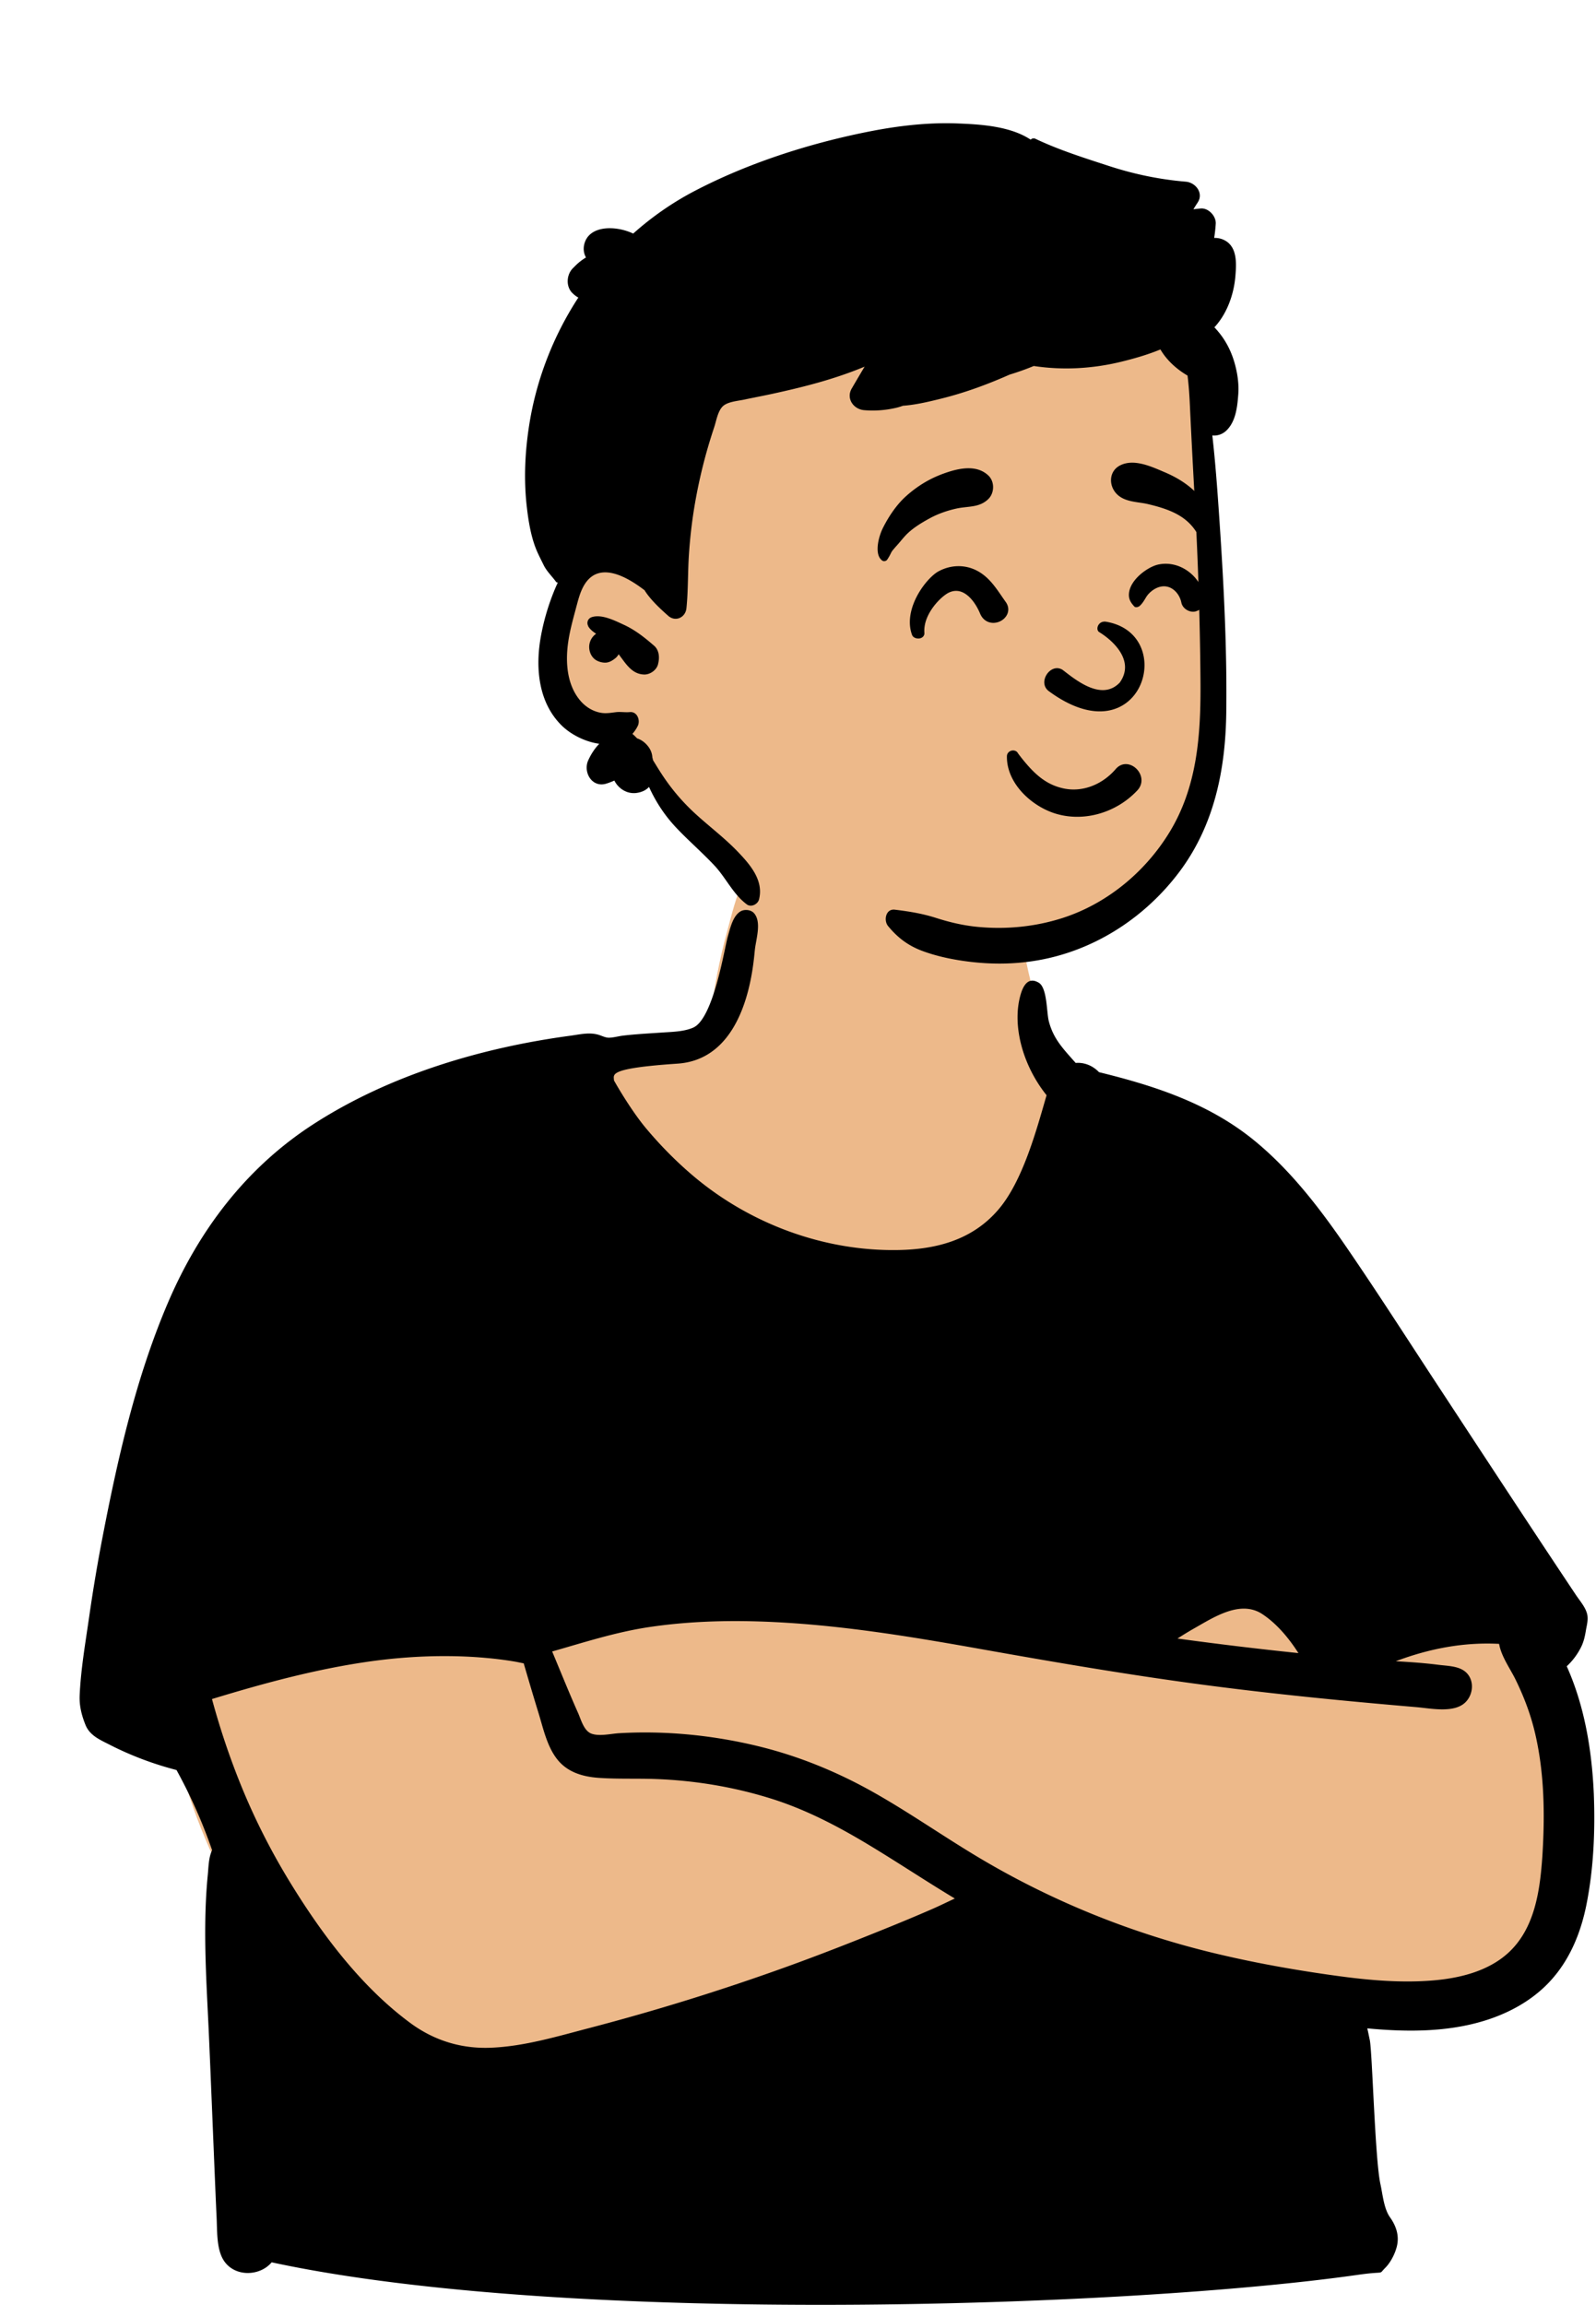 <svg xmlns="http://www.w3.org/2000/svg" fill="none" viewBox="0 0 842 1216"><path fill="#EDB98A" fill-rule="evenodd" d="M659.933 699.977c-8.684-3.096-17.054-6.672-24.68-11.932-21.983-16.363-36.317-40.988-49.861-64.319-19.078-33.933-32.669-70.091-42.064-107.811-4.037-16.206-5.408-34.996-14.58-49.364-20.792-30.085-81.761-26.187-114.136-20.906-21.68 3.836-26.161 28.098-31.085 46.051-4.1 14.917-6.784 30.003-9.037 45.291-5.36 3.524-11.411 6.386-17.179 8.879-62.859 19.275-73.907 55.009-97.916 110.207-40.551 80.229-150.586 111.642-167.207 206.591-10.709 62.685 19.744 121.658 51.141 173.766 29.24 56.93 70.061 84.24 135.07 70.8 60.975-13.68 119.575-36.56 179.477-54.24 29.013-7.14 57.98-25.69 88.499-19.22 62.885 14.12 127.496 20.76 191.942 18.93 90.484 3.66 90.47-83.187 81.183-150.44-6.505-104.661-59.295-171.865-159.567-202.283Z" clip-rule="evenodd"/><path fill="#000" fill-rule="evenodd" d="M665.983 851.422c7.561 5 13.92 12.581 19.025 20.559a1972.89 1972.89 0 0 1-63.815-7.683c2.779-1.776 5.584-3.513 8.453-5.153 10.467-5.898 24.649-15.451 36.337-7.723ZM311.898 914.42c-3.905-1.529-5.416-7.483-6.938-10.896-4.772-10.703-9.127-21.588-13.658-32.395 17.204-4.904 33.934-10.345 51.756-12.959 19.163-2.808 38.609-3.488 57.949-2.857 39.174 1.278 77.984 7.68 116.498 14.545 38.469 6.857 76.936 13.445 115.674 18.615 37.953 5.065 76.026 8.772 114.17 12.026 7.411.633 19.768 3.298 25.728-2.534 4.719-4.619 4.872-13.138-1.033-16.893-3.678-2.341-9.007-2.375-13.209-2.915-5.292-.681-10.605-1.134-15.929-1.487-2.169-.143-4.338-.275-6.508-.407 17.417-6.567 35.608-10.148 54.49-9.15 1.068 6.487 5.879 13.161 8.512 18.511 4.598 9.34 8.182 18.793 10.535 28.949 4.918 21.228 5.132 43.26 3.743 64.911-1.276 18.052-4.017 38.016-18.177 50.806-10.721 9.68-25.847 13.26-39.88 14.39-16.31 1.31-32.872-.09-49.045-2.28-22.684-3.06-45.474-7.12-67.712-12.55-43.071-10.53-84.355-27.28-122.444-49.996-18.575-11.075-36.299-23.535-55.129-34.189-19.187-10.858-39.603-19.281-61.041-24.511-23.991-5.853-49.071-8.351-73.729-6.907-4.279.25-10.461 1.802-14.623.173Zm-27.802-10.868c2.521 8.181 4.45 17.522 9.831 24.396 5.33 6.812 13.371 9.216 21.701 9.822 10.044.729 20.206.262 30.272.636 20.645.767 41.007 4.12 60.743 10.271 18.392 5.733 35.465 14.675 51.911 24.595 15.208 9.174 29.97 19.023 45.183 28.168-4.049 1.86-8.052 3.86-12.077 5.61-8.442 3.67-16.936 7.21-25.468 10.65-16.825 6.8-33.721 13.44-50.79 19.6a1206.292 1206.292 0 0 1-104.807 32.54c-16.886 4.41-34.012 9.57-51.555 10.3-15.556.65-29.965-3.75-42.511-13-26.022-19.18-46.725-46.87-63.461-74.182-9.943-16.227-18.62-33.277-25.797-50.906a391.5 391.5 0 0 1-9.885-27.125c-1.39-4.3-2.708-8.624-3.956-12.968a406.841 406.841 0 0 1-1.596-5.744c26.609-8.12 53.534-15.45 81.091-19.519 14.713-2.173 29.622-3.273 44.496-3.113 7.383.079 14.762.478 22.106 1.24 3.953.41 7.89.938 11.81 1.592 1.62.269 3.285.667 4.955.96 2.551 8.741 5.123 17.475 7.804 26.177Zm550.042-34.754c1.434-2.901 2.039-5.755 2.553-8.913.392-2.409 1.432-5.8.521-8.928-1.02-3.503-3.799-6.636-5.794-9.624a9339.801 9339.801 0 0 1-19.766-29.762c-17.887-27.041-35.652-54.16-53.445-81.262-15.79-24.051-31.314-48.318-47.585-72.046-13.913-20.29-29.078-40.245-48.122-56.025-24.079-19.952-52.751-29.351-82.7-36.685-3.271-3.395-7.64-5.249-12.31-4.873-6.598-7.483-11.842-12.71-14.219-22.226-1.139-4.558-.782-17.365-5.221-20.062-5.273-3.204-8.027 1.036-9.481 5.816-4.865 15.99.719 37.488 13.569 53.505-5.414 18.711-12.592 45.303-25.397 60.293-13.712 16.051-32.675 21.047-53.135 21.376-39.018.628-77.995-13.873-107.756-39.005-9.046-7.638-17.447-16.169-25.048-25.242-5.701-6.807-12.445-17.312-16.905-25.252 0-3.095-3.654-6.33 33.54-8.83 37.193-2.5 40.014-53.427 40.841-60.358.672-5.628 3.53-14.364-.436-18.953-1.683-1.949-5.137-2.263-7.271-.939-4.024 2.499-5.346 8.889-6.611 13.228-1.772 6.079-7.565 43.806-18.542 48.174-5.139 2.045-11.033 2.083-16.469 2.461-6.713.469-13.44.812-20.126 1.593-2.466.288-5.156 1.086-7.589 1.109-1.583.015-3.216-.754-4.746-1.294-5.164-1.825-10.324-.456-15.644.259-47.036 6.321-95.467 20.748-135.587 46.707-35.362 22.88-60.275 55.785-76.714 94.257-16.773 39.262-26.387 81.719-34.444 123.515a892.782 892.782 0 0 0-7.081 42.19c-1.957 13.641-4.405 27.587-4.991 41.366-.232 5.452 1.07 10.517 3.076 15.497 2.258 5.605 7.595 7.815 12.714 10.432 11.237 5.748 23.09 10.206 35.304 13.363 7.461 13.573 13.74 27.676 18.786 42.313-1.872 3.709-1.911 9.248-2.271 12.853-.893 8.977-1.275 18.004-1.355 27.014-.161 18.08.926 36.14 1.778 54.18.864 18.31 3.736 90.53 4.204 99.35.364 6.85-.126 16.43 3.483 22.51 5.546 9.35 19.234 9.04 25.574 1.46 157.524 33.86 453.624 23.66 572.879 6.62 15.516-2.22 10.644.24 14.59-3.68 2.961-2.94 5.481-7.98 6.3-12.03 1.094-5.41-.672-10.3-3.768-14.68-3.255-4.6-3.848-12.05-5.057-17.52-2.859-12.93-4.28-69.72-5.616-76.01-.416-1.97-.819-4.04-1.305-6.11 21.875 2.07 44.668 2.07 65.479-5.25 11.801-4.15 22.807-10.66 31.279-19.97 10.258-11.26 15.965-25.45 18.9-40.25 3.787-19.094 4.591-38.869 3.847-58.276-1.034-22.936-4.838-46.195-14.28-67.254a35.203 35.203 0 0 0 7.57-10.132Z" clip-rule="evenodd"/><path fill="#EDB98A" fill-rule="evenodd" d="M634.529 304.003c-2.153-18.915.633-58.451.82-60.853 1.18-15.185-5.935-75.148-19.385-69.623-22.562-17.861-52.613-21.805-80.713-23.689-58.367-3.914-120.46 5.071-165.53 44.351-22.289 20.399-43.988 50.068-42.244 80.96-20.251 29.282-48.8 69.449-23.568 103.682 8.576 10.937 22.208 15.01 32.982 23.293 21.672 17.48 35.268 42.566 57.145 59.942 57.961 52.083 156.378 62.963 213.324 3.723 44.035-42.904 36.915-107.09 29.169-161.786-5.207-36.773 2.2 36.901-2 0Z" clip-rule="evenodd"/><path fill="#000" fill-rule="evenodd" d="M457.28 69.625c15.61-3.15 31.639-5.11 47.58-4.52l1.229.048c11.994.48 27.184 1.54 37.647 8.514.602-.604 1.57-.914 2.448-.495 12.434 5.935 26.11 10.226 39.202 14.49 13.032 4.243 26.552 7.044 40.211 8.173 5.139.425 9.537 5.974 6.283 10.951a219.086 219.086 0 0 0-2.279 3.585c1.256-.131 2.512-.266 3.768-.393 4.133-.416 8.262 3.995 8.017 8.019a74.223 74.223 0 0 1-.83 7.503c1.574-.033 3.139.203 4.651.842 7.656 3.233 7.123 12.352 6.55 19.29-.794 9.628-4.395 19.826-11.081 27.032 4.992 5.185 8.526 11.377 10.634 18.731 1.529 5.37 2.38 11.09 1.96 16.68l-.134 1.674c-.519 6.066-1.552 12.782-5.916 17.146-2.24 2.25-5 3.07-7.631 2.81 1.591 13.98 2.611 28.04 3.571 42.05l.45 6.696c2.142 32.38 3.751 64.971 3.33 97.404-.391 30.31-6.38 59.73-24.97 84.34-16.931 22.41-41.24 38.93-68.74 45.21-14.82 3.39-29.95 3.63-44.95 1.47-7.271-1.05-14.59-2.66-21.491-5.2-7.639-2.82-13.129-6.97-18.269-13.19-2.431-2.95-1.261-9.23 3.58-8.64 7.321.888 14.005 1.958 21.024 4.123l1.005.317c6.991 2.24 14.231 3.91 21.54 4.62 14.971 1.45 30.17-.01 44.511-4.55 23.35-7.4 43.46-23.89 56.35-44.61 15.3-24.56 17.03-52.44 16.809-80.68-.237-30.988-1.245-61.995-2.89-92.951l-.28-5.159c-.87-15.93-1.71-31.87-2.449-47.81-.23-5-.58-10.04-1.211-15.03-5.769-3.38-10.939-8.04-14.309-13.79-6.77 2.8-13.89 4.82-20.441 6.43-15.174 3.732-30.928 4.638-46.373 2.301a137.059 137.059 0 0 1-12.729 4.536 284.927 284.927 0 0 1-3.497 1.523c-10.401 4.45-20.951 8.22-31.93 10.98l-2.697.673c-5.778 1.424-12.054 2.827-18.203 3.267-1.01.39-2.1.72-3.291 1.01a53.78 53.78 0 0 1-17.149 1.31c-5.591-.47-9.631-6.12-6.551-11.41 2.25-3.86 4.521-7.71 6.811-11.55-7.97 3.32-16.2 6.08-24.5 8.42-8.38 2.36-16.88 4.35-25.391 6.18-4.55.97-9.119 1.83-13.659 2.8-3.25.69-8.24 1.05-10.891 3.19-2.929 2.35-3.759 7.83-4.87 11.21-1.46 4.39-2.83 8.8-4.08 13.26a274.297 274.297 0 0 0-6.109 27.05c-1.58 9.13-2.641 18.35-3.231 27.6-.589 9.24-.33 18.54-1.279 27.74-.511 4.88-5.75 7.39-9.62 3.98-.454-.4-.912-.804-1.365-1.213l-.675-.617c-3.311-3-6.521-6.18-9.17-9.76-.48-.66-.94-1.35-1.37-2.05-.07 0-.13-.02-.2-.07l-.735-.553c-8.087-6.019-21.599-13.868-29.485-3.867-2.513 3.186-3.8 7.243-4.867 11.156l-1.874 7.005c-1.212 4.572-2.353 9.17-3.02 13.849-1.51 10.48-.75 22.56 6.461 30.96 2.88 3.36 6.85 5.76 11.279 6.39 2.471.34 4.911-.08 7.361-.39 2.49-.31 4.889.19 7.38-.05 3.96-.39 5.69 4.35 4.21 7.33-.8 1.6-1.741 2.98-2.81 4.15.859.74 1.68 1.54 2.47 2.38 2.34.75 4.439 2.36 6.01 4.49 1.27 1.72 1.929 3.59 2.04 5.56.139.49.259.99.37 1.5l2.145 3.482c.472.764.942 1.518 1.414 2.258 5.46 8.6 11.521 15.88 19.051 22.74 7.25 6.6 15.119 12.51 21.93 19.59l.802.841c6.35 6.691 13.043 14.79 10.558 24.519-.64 2.5-4.131 4.3-6.41 2.61-7.33-5.44-11.021-14.06-17.24-20.66-6.401-6.8-13.491-12.91-19.91-19.69-6.071-6.4-10.861-13.65-14.47-21.63-1.441 1.59-3.54 2.72-6.45 3.16-5 .75-9.661-2.18-11.84-6.51-1.401.62-2.83 1.18-4.271 1.62-7.58 2.32-12.349-6.11-9.489-12.34 1.529-3.34 3.439-6.24 5.81-8.68-7.411-1.02-14.951-4.85-19.821-9.63-12.219-12.01-13.899-30.06-11.149-46.11 1.46-8.51 3.979-17.12 7.25-25.11.569-1.39 1.18-2.79 1.849-4.17-.37-.01-.75-.17-.99-.48-2.21-3.02-4.899-5.49-6.54-8.87-1.51-3.1-3.189-6.24-4.38-9.47-2.449-6.61-3.649-14.07-4.449-21.06-1.65-14.31-1.011-28.53 1.18-42.75 3.729-24.22 12.737-47.398 26.008-67.736a11.546 11.546 0 0 1-2.06-1.38l-.319-.278-.518-.468c-3.787-3.427-3.46-9.85 0-13.321l1.093-1.095c1.383-1.375 2.577-2.464 4.812-3.961.33-.221.667-.429 1.008-.623-1.17-2.162-1.576-4.69-.761-7.479 2.84-9.716 16.82-9.372 25.681-5.135 9.803-8.749 20.673-16.344 32.455-22.494 28.061-14.64 59.79-24.85 90.771-31.09Zm-145.05 255.9c5.24-1.71 12.2 1.88 16.91 4.04 5.97 2.74 11.05 6.79 15.97 11.07 2.45 2.14 2.889 5.64 2.28 8.63-.061.3-.12.61-.191.92-.65 3.19-4.21 5.7-7.36 5.61-6.59-.18-9.729-5.87-13.46-10.69-.439.78-.989 1.5-1.67 2.04l-.46.36c-1.548 1.179-3.254 2.121-5.3 2.03a9.853 9.853 0 0 1-4.12-1.11c-3.2-1.69-4.609-5.83-3.74-9.2.54-2.12 1.78-3.78 3.4-4.93l-.604-.413c-1.292-.899-2.47-1.847-3.389-3.246l-.207-.331h.08c-1-1.72-.349-4.06 1.861-4.78Z" clip-rule="evenodd"/><path fill="#000" fill-rule="evenodd" d="M580.042 429.159c-7.367 2.133-15.274 2.324-22.783.121-6.811-1.999-13.804-6.398-18.817-12.218-4.453-5.171-7.337-11.454-7.223-18.161a2.966 2.966 0 0 1 .708-1.902 3.312 3.312 0 0 1 1.766-1.06 3.234 3.234 0 0 1 2.064.18 2.733 2.733 0 0 1 1.361 1.338 174.4 174.4 0 0 0 2.308 2.978c6.194 7.649 12.192 13.364 21.506 15.414 5.053 1.113 10.1.62 14.731-1.078 4.957-1.817 9.439-5.011 12.95-9.1 1.587-1.847 3.461-2.601 5.292-2.614 2.077-.014 4.129.95 5.674 2.492 1.52 1.516 2.537 3.575 2.63 5.73.081 1.891-.536 3.866-2.177 5.628-5.406 5.804-12.411 10.057-19.99 12.252Zm-.228-95.792c7.552 4.59 19.058 15.293 10.934 26.673-9.562 10.033-23.33-1.471-30.114-6.674-6.291-4.032-13.359 6.338-7.522 11.047 49.024 36.295 68.919-29.846 30.522-36.443-4.228-.727-5.798 3.977-3.82 5.397Zm-70.639-20.197c-2.427-1.552-5.282-2.085-8.446-.645-2.473 1.124-6.81 4.873-9.828 9.8-2.065 3.372-3.529 7.326-3.224 11.446.071.957-.283 1.662-.84 2.184-.441.412-1.077.714-1.824.809a4.751 4.751 0 0 1-1.922-.172c-1.098-.343-1.679-1.056-1.898-1.637-2.113-5.612-1.203-11.875 1.165-17.525 3.197-7.625 9.001-14.012 12.804-16.072 6.508-3.525 14.185-3.687 20.702-.096 5.547 3.057 9.016 7.991 12.466 13.021.733 1.07 1.461 2.131 2.214 3.174 1.507 2.089 1.657 4.162 1.073 5.939-.646 1.968-2.296 3.629-4.358 4.499-1.906.804-4.118.917-6.076.091-1.654-.698-3.171-2.057-4.132-4.364-1.617-3.886-4.312-8.172-7.876-10.452Zm123.266 8.644c-1.662.866-2.963 1.128-4.807.575a6.833 6.833 0 0 1-2.816-1.682c-.782-.782-1.346-1.754-1.566-2.833-.539-2.663-1.996-5.155-4.071-6.779-1.775-1.389-4.014-2.125-6.498-1.71-2.681.448-5.234 2.167-6.993 4.194-.588.678-1.049 1.448-1.512 2.213-.867 1.431-1.709 2.761-2.904 3.811-.453.4-1.136.677-1.797.677a2.7 2.7 0 0 1-.801-.125c-2.668-2.677-3.181-4.709-3.095-6.724.09-2.112.923-4.252 2.269-6.247 3.157-4.682 9.153-8.521 13.198-9.391 5.541-1.19 11.043.239 15.455 3.333 4.539 3.184 7.902 8.128 8.951 13.699.252 1.342.145 2.79-.366 4.046-.499 1.227-1.369 2.278-2.647 2.943Zm-111.047-58.561c-3.325 3.239-7.26 3.741-11.241 4.187-2.212.251-3.978.452-5.716.844-4.776 1.079-9.498 2.702-13.805 5.041-4.503 2.445-9.41 5.393-12.94 9.17-.839.899-1.63 1.842-2.423 2.787a72.854 72.854 0 0 1-2.152 2.492c-.843.919-1.643 1.882-2.438 2.843-.492.81-.589 1.01-.689 1.217a27.97 27.97 0 0 1-.52 1.035 20.45 20.45 0 0 1-.922 1.583c-.554.931-.851 1.187-1.108 1.301-.426.19-.83.284-1.222.233-.367-.047-.714-.224-1.056-.513-1.707-1.442-2.21-3.809-2.158-6.322.078-3.813 1.484-8.034 2.781-10.629 3.014-6.03 7.194-12.298 12.221-16.798 5.736-5.137 12.012-9.026 19.22-11.706 4.479-1.666 9.665-3.195 14.545-3.002 3.513.139 6.866 1.183 9.636 3.791 1.7 1.601 2.516 3.878 2.516 6.153 0 2.32-.847 4.655-2.529 6.293Zm117.809 29.665a1.82 1.82 0 0 1-.83.728 1.936 1.936 0 0 1-2.073-.346 1.846 1.846 0 0 1-.553-.955c-2.207-9.696-6.494-16.91-15.643-21.561-4.5-2.289-9.675-3.743-14.574-4.902-1.424-.337-2.928-.555-4.443-.776-4.748-.694-9.53-1.487-12.625-5.325-1.865-2.312-2.648-5.268-2.206-7.972.417-2.546 1.905-4.88 4.609-6.279 6.732-3.481 15.099-.065 21.898 2.844.504.216.999.428 1.483.633 6.649 2.806 12.713 6.51 17.698 11.808 3.955 4.203 7.619 10.416 9.095 16.808 1.228 5.317.939 10.746-1.836 15.295Z" clip-rule="evenodd"/></svg>